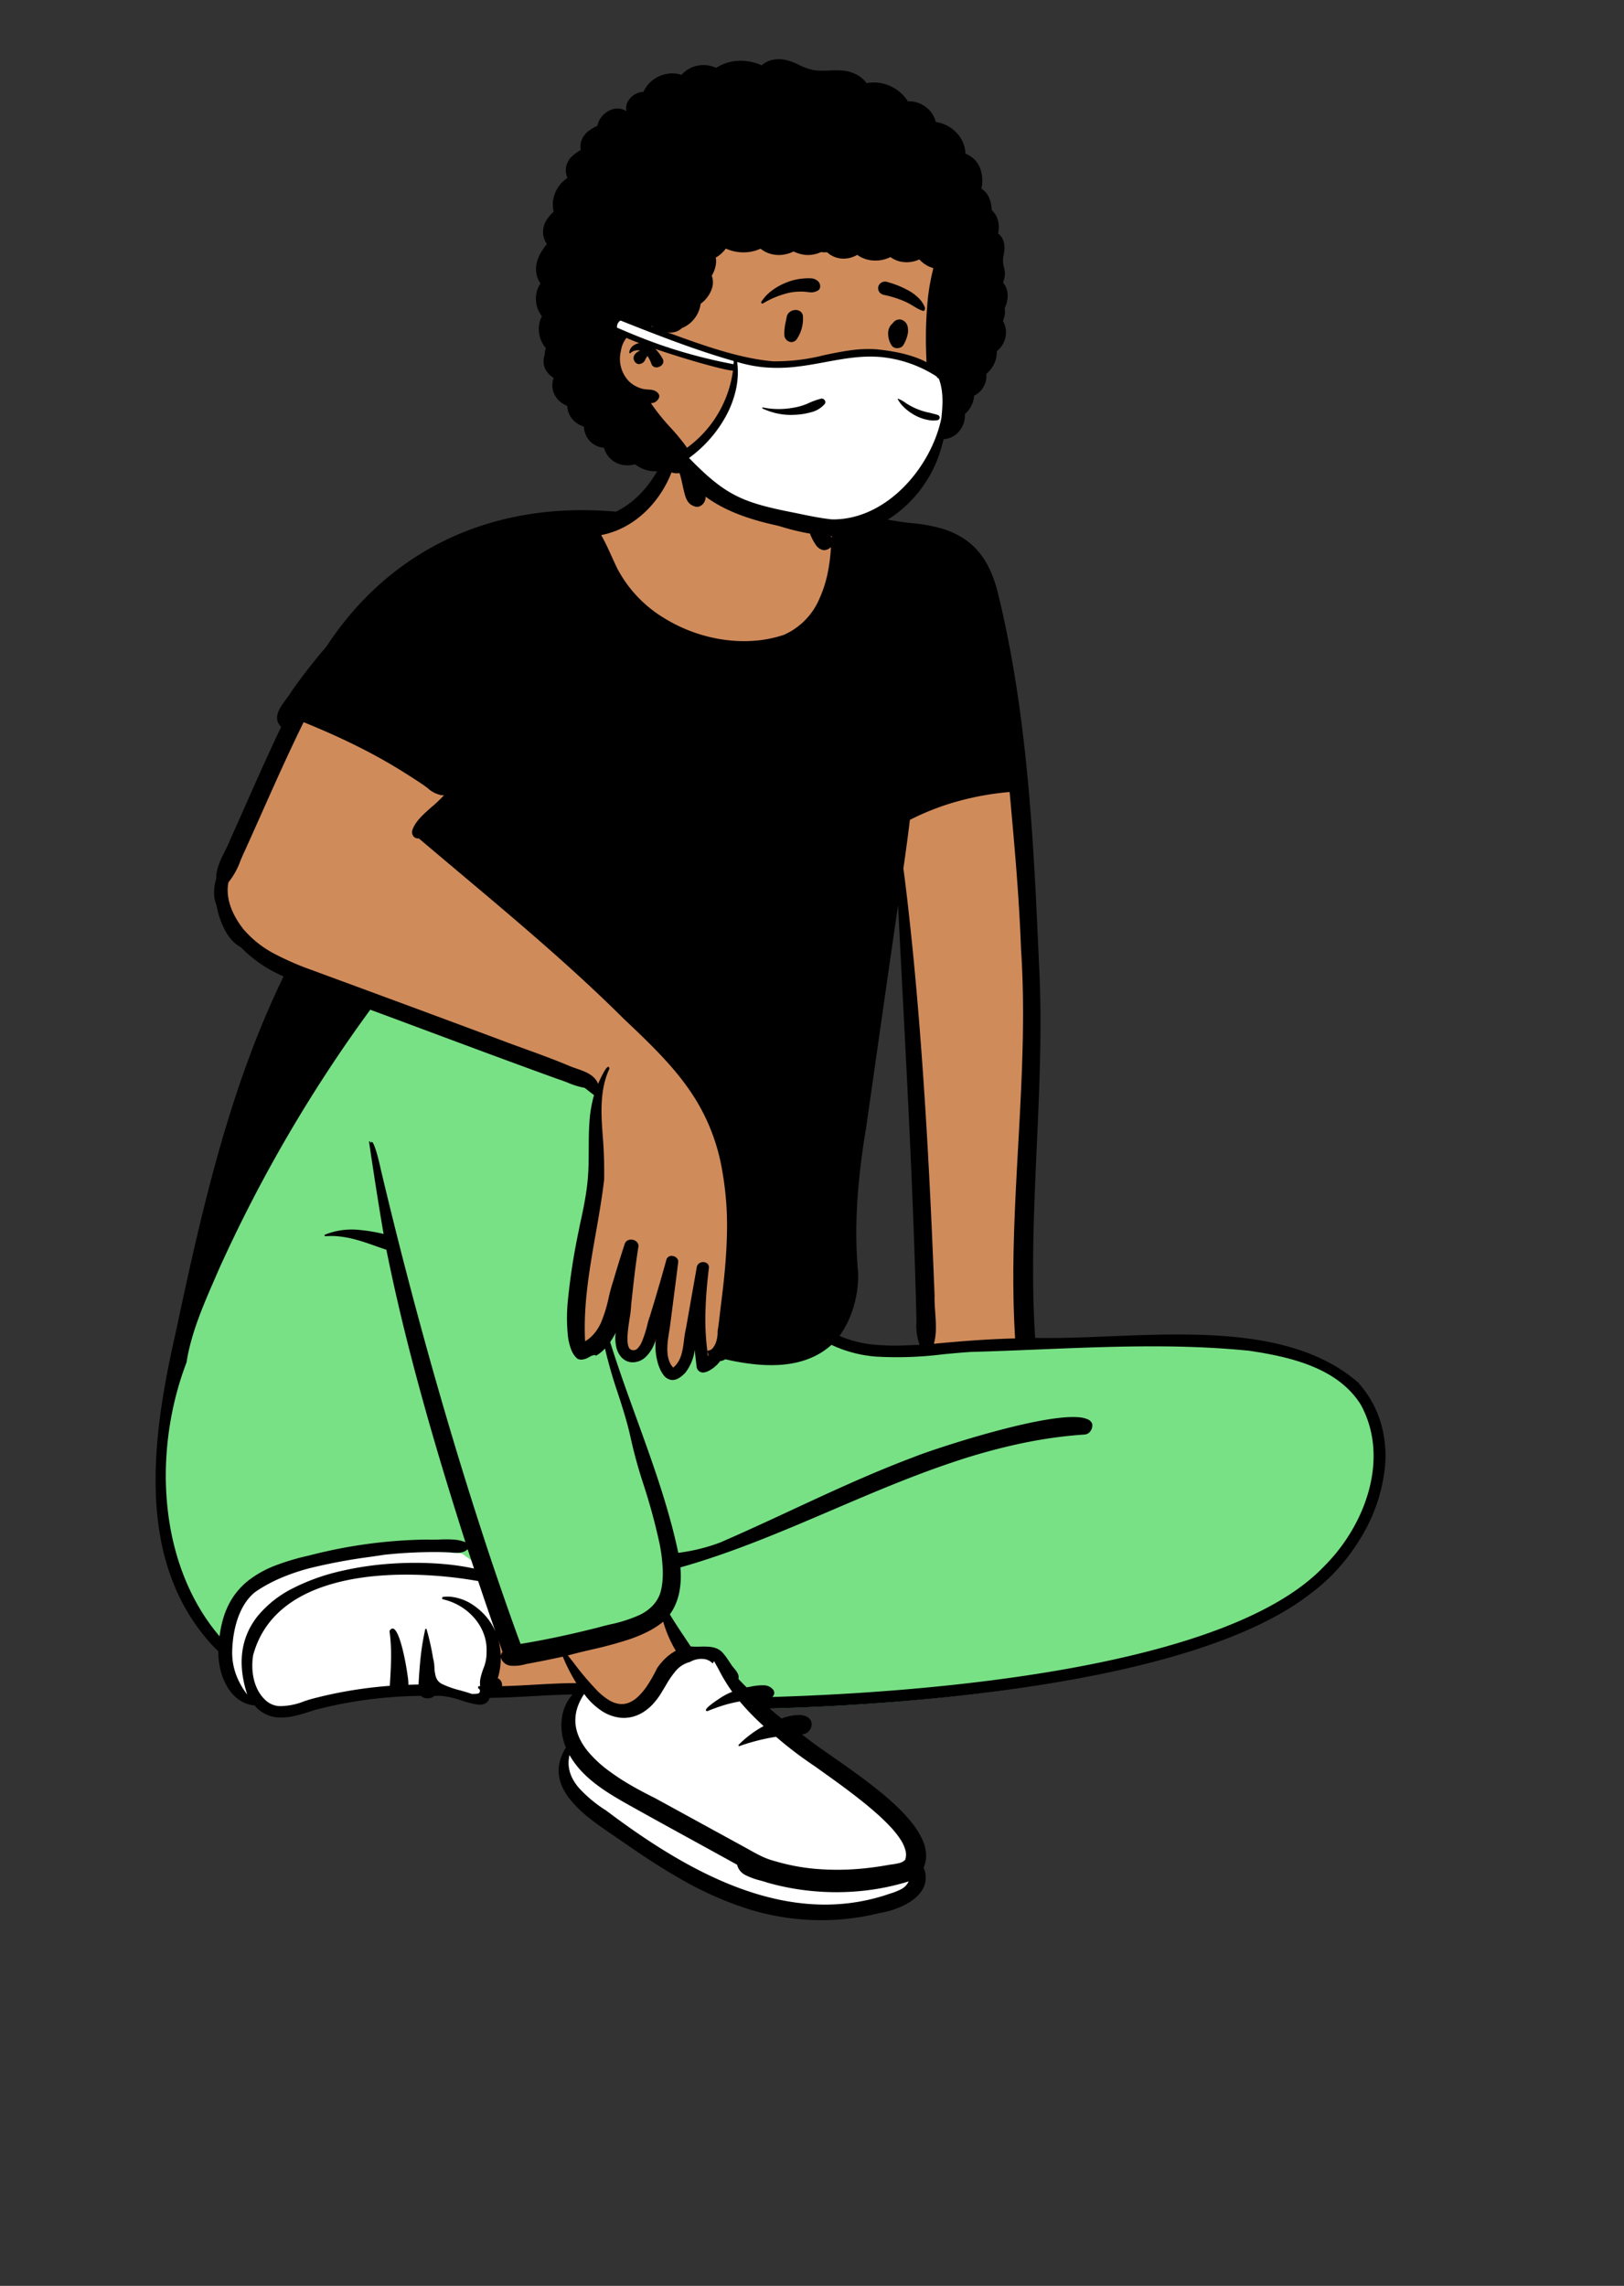 <svg xmlns="http://www.w3.org/2000/svg" width="372.768" height="524.681" viewBox="0 0 372.768 524.681">
  <rect x="0" y="0" width="372.768" height="524.681" fill="#333333" stroke="none"/>
  <g id="sit-mask-1" transform="matrix(0.996, 0.087, -0.087, 0.996, 43.382, 0)">
    <g id="BODY" transform="translate(0 98.346)">
      <path id="_Skin" data-name="✋ Skin" d="M155.2,343.78a54.829,54.829,0,0,1-11.251-1.167c-11.539-2.418-22.022-8.124-30.942-13.282-.427-.242-.853-.48-1.3-.731h0l-.087-.049,0,0c-3.491-1.95-7.835-4.377-10.557-7.336-2.988-3.248-3.5-6.485-1.618-10.186l.3-.585-.312-.579c-1.951-3.625-1.806-8.111.353-10.907l1.814-2.35-2.982.316c-3,.318-6.031.749-8.959,1.166h-.012c-3.25.463-6.611.942-9.927,1.263l-.921.089-.212.886c-.118.493-.263.792-1.285.792a17.862,17.862,0,0,1-3.335-.533h0a24.308,24.308,0,0,0-5.046-.725,9.113,9.113,0,0,0-2.068.219l-.372.085-.265.271a1.079,1.079,0,0,1-.753.281.937.937,0,0,1-.568-.17l-.418-.326-.53.058a101.5,101.5,0,0,0-24.343,5.431l-.032.012-.155.067h0c-2.583,1.113-5.253,2.264-7.686,2.264a6.152,6.152,0,0,1-4.545-1.9l-.374-.366-.527-.005c-5.349-.049-7.794-6.277-8.132-10.451l-.042-.526-.408-.342C8.363,286.65,2.859,275.922.86,261.664-.962,248.677.437,234.984,2.045,223.3c3.719-30.266,7.6-57.413,17.463-83.152l.461-1.2-1.228-.44a29.082,29.082,0,0,1-9.953-5.574l-.169-.154-.213-.087c-3.493-1.433-5.2-6.723-5.646-8.31l-.035-.128-.062-.118a7.882,7.882,0,0,1-.451-5.21l.046-.21-.026-.213c-.23-1.848.534-3.779,1.343-5.824.37-.934.751-1.9,1.031-2.863.949-2.718,1.9-5.481,2.811-8.153l.034-.1.009-.025v0c2.077-6.062,4.225-12.33,6.513-18.428l.313-.835L13.6,81.7c-1.179-.983-.785-2.14.914-4.906a20.478,20.478,0,0,0,1.07-1.881,127.684,127.684,0,0,1,6.941-10.725l.05-.069.04-.075C35.068,40.816,57.163,28.025,84.826,28.025h.564l.312-.187c5.185-3.113,8.886-8.454,11.315-16.328l.078-.251L97.064,11a18.007,18.007,0,0,1-.143-2.6,7.814,7.814,0,0,1,2.518-5.725C102.325.206,106.707,0,110.948,0h.609c5.422.015,9.25.955,12.047,2.958,3.25,2.327,5.045,6.084,5.49,11.484.133,1.611.128,3.28.124,4.894V19.8l.055.179a31.913,31.913,0,0,0,1.357,3.666l.525,1.182,1.194-.533a7.655,7.655,0,0,1,2.994-.542c.353-.008.7-.012,1.06-.012,2.882,0,5.964.262,8.945.516h.01c2.248.192,4.571.39,6.825.478h.047l.434,0c5.47,0,9.436.859,12.479,2.7,3.277,1.986,5.634,5.172,7.416,10.029,9.559,27.841,13.487,57.824,16.953,84.278,1.966,13.833,2.564,28.015,3.142,41.729v.015c.611,14.473,1.242,29.439,3.476,44.068l.177,1.157,1.187-.077c5.22-.336,10.86-1.061,16.832-1.827h.01c9.079-1.166,18.466-2.372,27.542-2.372,12.69,0,22.31,2.492,29.408,7.62a23.833,23.833,0,0,1,7.4,18.234c-.149,10.278-5.594,21.642-13.872,28.95l-.031.029c-10.464,9.87-29.565,18.43-56.771,25.443-25.019,6.449-50.9,9.954-64.1,11.469l-3.267.375,2.652,1.914c1.069.772,2.048,1.454,2.994,2.086l.607.405.665-.3a9.438,9.438,0,0,1,3.779-1.051c.6,0,1.325.13,1.365.751a1.05,1.05,0,0,1-.875,1.086l-3.247.4,2.651,1.888c1.768,1.259,4.4,2.776,7.457,4.532l.015.009c10.01,5.758,25.136,14.46,22.535,22.1l-.171.5.242.473a4.2,4.2,0,0,1,.182,3.882c-1.235,2.666-5.1,4.691-8.38,5.514l-.056.014-.055.019A54.081,54.081,0,0,1,155.2,343.78Zm3.279-234.108-2.573.1c-.693,12.048-1.364,24.286-2.013,36.121-.258,4.7-.558,10.167-.859,15.618-1.027,13.163-.672,23.817,1.116,33.529a23.106,23.106,0,0,1-2.855,13.886l-.765,1.321,1.455.508a27,27,0,0,0,9.006,1.375,77.454,77.454,0,0,0,10.094-.881l1.879-.251-.922-1.629a11.151,11.151,0,0,1-1.024-4.571v0l0-.032h0c-.038-.441-.078-.9-.13-1.346-2.779-24.8-6.292-49.925-9.689-74.222v-.01C160.349,123.146,159.392,116.3,158.477,109.673Z" transform="translate(23.063 -16.571)" fill="#d08b5b"/>
      <path id="_Shoes" data-name="👟 Shoes" d="M134.8,76.837a16.519,16.519,0,0,1-3.285-.281c-1.279-.194-6.567-1.794-11.089-3.226-5.409-1.713-9.9-3.233-10.928-3.7L90.794,58.8l-.573-.251-.646-.283-.547-.217a22.189,22.189,0,0,1-3.226-1.6,15.272,15.272,0,0,1-2.948-2.266,8.494,8.494,0,0,1-1.962-2.908,6.113,6.113,0,0,1-.267-3.521,11.732,11.732,0,0,0,.369-3.661,12.776,12.776,0,0,0-.495-2.541,8.041,8.041,0,0,1-.366-3.633,26.762,26.762,0,0,1,1.094-4.5,27.553,27.553,0,0,1,1.945-4.431,15.739,15.739,0,0,0,4.365,3.527A9.624,9.624,0,0,0,92.028,33.7a8.009,8.009,0,0,0,2.6-.433,8.731,8.731,0,0,0,2.425-1.3,13.446,13.446,0,0,0,3.972-5.25l.09-.175.089-.175c.157-.313.309-.627.469-.96a20.984,20.984,0,0,1,1.959-3.476,6.352,6.352,0,0,1,3.107-2.372,5.3,5.3,0,0,1,2.909-.955,3.391,3.391,0,0,1,2.313.849,2.064,2.064,0,0,0,.241-.572,98.441,98.441,0,0,0,7.514,6.735c2.928,2.477,8.8,7.352,15.21,12.167,3.571,2.682,7.294,5.112,10.894,7.462h0c3.307,2.159,6.431,4.2,9.11,6.224a43.749,43.749,0,0,1,3.638,3.033,20.892,20.892,0,0,1,2.732,3.064,9.229,9.229,0,0,1,1.127,2.527,27.261,27.261,0,0,1,.776,3.288c.186,1.057.325,2.143.391,3.058a6.879,6.879,0,0,1-.028,1.835,30.011,30.011,0,0,1-4.72,2.924c-2.095,1.15-4.145,2.21-4.165,2.221l-.018,0c-2.64.713-5.276,1.343-7.835,1.872-2.2.454-4.251.814-6.107,1.069A44.562,44.562,0,0,1,134.8,76.837ZM13.7,41.276a3.328,3.328,0,0,1-1.69-.454,6.8,6.8,0,0,1-1.269-1l-.176-.167-.01-.01a3.4,3.4,0,0,0-2.218-1.275,1.972,1.972,0,0,0-.2.01c-.832.085-1.315.12-1.668.12a1.569,1.569,0,0,1-1.208-.383,9.219,9.219,0,0,1-2.053-2.852,29.244,29.244,0,0,1-1.733-4.254A35.655,35.655,0,0,1,.327,26.548a14.518,14.518,0,0,1-.308-3.49A14.549,14.549,0,0,1,.73,20.064a15.5,15.5,0,0,1,1.3-2.762,20.287,20.287,0,0,1,4.144-4.849A41.283,41.283,0,0,1,19.032,5.305a75.8,75.8,0,0,1,7.8-2.386c2.594-.649,5.323-1.2,8.112-1.651A98.92,98.92,0,0,1,50.276,0c2.006,0,3.888.076,5.594.227l.38.871C58.092,5.307,62,14.038,63.574,17.539a13.9,13.9,0,0,0-1.19-1.836c-.171-.222-.3-.33-.38-.33a.089.089,0,0,0-.069.033,7.26,7.26,0,0,0,.155,2.672,50.59,50.59,0,0,1,.532,6.409,33.143,33.143,0,0,1-.8,6.933,9.625,9.625,0,0,1-1.076,3.274.121.121,0,0,1-.028,0,6.248,6.248,0,0,1-1.093-.334c-.569-.2-1.347-.47-2.251-.738a28.383,28.383,0,0,0-3.055-.737,19.923,19.923,0,0,0-3.514-.335,14.474,14.474,0,0,0-2.262.171c-.893.142-1.883.288-2.931.443h0a131.893,131.893,0,0,0-15.559,3c-2.622.715-5.211,1.652-7.715,2.558a61.449,61.449,0,0,1-7.78,2.463A4.213,4.213,0,0,1,13.7,41.276Z" transform="translate(40.522 250.369)" fill="#fff"/>
      <path id="_Pants" data-name="👖 Pants" d="M38.6,0l1.18.324L92.066,14.931c.334.218.583.377.822.522l.17.1.99.586-.23,1.125a32.108,32.108,0,0,0-.36,8.771l.013.2.029.413.042.562.015.192.284,3.466.054.7c.042.562.073,1.032.1,1.523L94,33.2l.041.8.015.341a67.011,67.011,0,0,1-.738,11.749l-.032.242-.09.679-.062.594-.262,2.43-.091.868a118.781,118.781,0,0,0-.811,14.413l0,.209c.116,5.5.961,9.223,2.366,10.5l.043.038.037.031h.009a1.754,1.754,0,0,0,.8-.345l.184-.114c.114-.072.329-.208.429-.269l.11-.067a4.815,4.815,0,0,1,.567-.3,2.8,2.8,0,0,1,.873-.229l.087-.006H97.5l.08-.07a7.268,7.268,0,0,0,.745-.776l.1-.12L98.5,73.7l.566-.744.384-.664a14.219,14.219,0,0,0,.8-1.624l.089-.216.078-.2,3.354-8.671-.23,9.292c-.078,3.155,1.1,4.791,2.559,4.807,1.532.017,3.1-1.663,3.553-4.648l.015-.1,3.207.406a11.7,11.7,0,0,0,1.532,6.494c.466.723.9,1.064,1.217,1.09.379.032.977-.322,1.778-1.352h0l-.016.021.034-.048a8.891,8.891,0,0,0,1.289-4.239l.014-.137.013-.136,1.123-11.791,2.078,11.661q.306,1.716.687,3.447l.048.215.035-.013a2.371,2.371,0,0,0,.288-.14l.05-.029.046-.028a6.417,6.417,0,0,0,1.839-1.826l.031-.054.372-.675.759-.136a.99.99,0,0,0,.375-.157l.036-.027.546-.444.7.1c10.177,1.411,17.672.222,22.442-4.766l.144-.152.743-.8,1.02.391c4.534,1.737,65.418-5.926,70.5-6.4l1.127-.1.942-.084a216.768,216.768,0,0,1,22.04-.517l.443.005.617.037.568.036a58.432,58.432,0,0,1,14.5,2.446c5.19,1.7,9.29,4.34,12.19,8.179l.129.173.141.214c3.807,5.868,4.955,12.948,3.632,20.359a41.318,41.318,0,0,1-8.873,18.772l-.143.171-.258.323c-9.469,11.661-28.968,21.036-56.052,28.492l-.823.225-.845.229c-20.07,5.405-42.619,9.374-64.7,12.034l-.69.083-1.364.161-4.556.533,2.9-2.947-.013,0c-.3-.1-4.964.869-4.964.869l-1-.828c-.572-.478-1-.846-1.409-1.212l-.192-.173-.766-.7.139-.861a.2.2,0,0,0-.034-.09l-.014-.024s-3.372-3.938-3.633-4.166L131.6,143l-.063-.053-.026-.02c-.609-.454-6.963-.235-6.963-.235s-4.382-7.43-4.959-8.214l-.139-.189-1.435-.011.544-.912a11.34,11.34,0,0,0,1.483-4.46l.02-.17.012-.111-.09.06a2.519,2.519,0,0,0-1.082,1.21l-.013.046-.009.039-.009.041-.047.17a10.1,10.1,0,0,1-4.125,5.593c-1.455,1.023-22.378,8.307-27.556,9.624l-.361.091-1.291.325-.925-1.963q-2.135-4.558-5.533-12.178l-1.116-2.508-1.145-2.585-5.453-3.2-3.745.062-2.185.04-.327.006L63,123.546l-.372.039a111.562,111.562,0,0,0-25.027,5.59l-.405.143-.422.151-.225.073-.4.132c-5.634,1.868-9.4,3.773-12.1,6.3-3.135,2.939-4.805,6.781-5.028,12.117l-.007.171-.132,3.675-2.62-2.584c-7.8-7.695-12.91-18.138-15.088-30.035A74.935,74.935,0,0,1,2.72,86.112l.044-.157.008-.106a53.332,53.332,0,0,1,1.6-9.274l.08-.31.082-.312c.606-2.292,1.209-4.259,2.291-7.533l.12-.362,1.436-4.3A332.972,332.972,0,0,1,37.6,1.649l.363-.6Z" transform="translate(22.093 128.101)" fill="#78e185"/>
      <path id="_Ink" data-name="🖍 Ink" d="M156.487,340.013h0a56.164,56.164,0,0,1-11.523-1.2,77.943,77.943,0,0,1-16.193-5.466c-2.424-1.1-4.934-2.339-7.674-3.8-2.223-1.183-4.594-2.506-7.46-4.163-.435-.246-.879-.494-1.349-.756l-.026-.015h0c-1.794-1-3.827-2.137-5.733-3.391a27.347,27.347,0,0,1-5.148-4.2,13.613,13.613,0,0,1-1.829-2.464,9.394,9.394,0,0,1-1.052-2.739,8.526,8.526,0,0,1-.065-3.04,11.291,11.291,0,0,1,1.131-3.364,12.948,12.948,0,0,1-1.519-6.239,10.018,10.018,0,0,1,1.985-6.031c-2.984.316-6,.746-8.92,1.162h0c-3.267.465-6.646.946-9.987,1.27a2.128,2.128,0,0,1-.911,1.392,3.008,3.008,0,0,1-1.633.381,18.6,18.6,0,0,1-3.615-.563l-.307-.067a21.53,21.53,0,0,0-4.462-.629,7.834,7.834,0,0,0-1.774.186,2.357,2.357,0,0,1-1.684.67,2.231,2.231,0,0,1-1.372-.446,100.217,100.217,0,0,0-24.031,5.357l-.124.053c-1.335.575-2.716,1.17-4.094,1.618A13.376,13.376,0,0,1,33,304.29a7.476,7.476,0,0,1-5.458-2.271,7.537,7.537,0,0,1-3.933-1.124,9.623,9.623,0,0,1-2.858-2.8,14.7,14.7,0,0,1-1.814-3.743,17.365,17.365,0,0,1-.8-3.954,46.787,46.787,0,0,1-3.715-3.471,45.64,45.64,0,0,1-3.207-3.73,46.2,46.2,0,0,1-2.732-3.963c-.819-1.332-1.589-2.735-2.287-4.171A54.782,54.782,0,0,1,2.828,266.2a69.153,69.153,0,0,1-1.962-9.387,91.464,91.464,0,0,1-.809-9.707c-.1-3.083-.068-6.388.094-9.822.145-3.072.39-6.255.748-9.733.3-2.877.673-5.965,1.151-9.438.829-6.744,1.737-13.974,2.763-21.152,1.119-7.825,2.255-14.734,3.475-21.12,1.436-7.515,2.986-14.331,4.74-20.838.944-3.5,1.959-6.947,3.016-10.235,1.107-3.443,2.3-6.831,3.54-10.071A30.326,30.326,0,0,1,9.2,128.861,7.385,7.385,0,0,1,6.884,127.3,12.062,12.062,0,0,1,5.061,125a18.521,18.521,0,0,1-1.355-2.661,22.666,22.666,0,0,1-.906-2.625,7.589,7.589,0,0,1-.8-3,10.927,10.927,0,0,1,.239-3.057c-.27-2.165.589-4.338,1.421-6.44.363-.918.738-1.866,1-2.781.96-2.75,1.92-5.551,2.849-8.26l0-.013c2.083-6.079,4.237-12.364,6.536-18.489-2.229-1.858-.7-4.342.644-6.533a19,19,0,0,0,1.026-1.806,129.012,129.012,0,0,1,7.038-10.877,75.311,75.311,0,0,1,5.31-8.5,69.3,69.3,0,0,1,6.179-7.408,66.054,66.054,0,0,1,6.987-6.3,65.359,65.359,0,0,1,7.733-5.181,67.084,67.084,0,0,1,8.417-4.049,71.121,71.121,0,0,1,9.038-2.907,77.4,77.4,0,0,1,9.6-1.752,85.875,85.875,0,0,1,10.1-.587h.2a19.167,19.167,0,0,0,2.638-1.909,20.8,20.8,0,0,0,2.249-2.27,24.116,24.116,0,0,0,1.9-2.566,29.209,29.209,0,0,0,1.584-2.8A40.449,40.449,0,0,0,97.056,6.19C97.633,4.322,98.144,2.3,98.616,0a19.6,19.6,0,0,1,.593,4.046,22.654,22.654,0,0,1-.216,4.192,24.964,24.964,0,0,1-.977,4.176,25.747,25.747,0,0,1-1.69,4,24.86,24.86,0,0,1-2.354,3.662A22.817,22.817,0,0,1,91,23.239a20.541,20.541,0,0,1-3.539,2.5,18.976,18.976,0,0,1-4.059,1.681c1.044,1.493,1.956,3.114,2.838,4.681v0c.508.9,1.034,1.837,1.577,2.734A29.134,29.134,0,0,0,99.633,45.225a35.432,35.432,0,0,0,7.652,2.765,35.067,35.067,0,0,0,8.067.954,31.694,31.694,0,0,0,6.071-.576,27.748,27.748,0,0,0,5.739-1.772,15.81,15.81,0,0,0,7.47-9.114,27.465,27.465,0,0,0,1.336-5.921,39.2,39.2,0,0,0,.226-5.988,2.278,2.278,0,0,1-1.625.847,2.689,2.689,0,0,1-1.932-1.122,11.515,11.515,0,0,1-1.608-2.62,27.372,27.372,0,0,1-1.8-5.254,19.119,19.119,0,0,1-.38-5.076,16.107,16.107,0,0,1,1.1-4.963.215.215,0,0,1,.2-.146.212.212,0,0,1,.21.2,42.649,42.649,0,0,0,.96,5.462,31.863,31.863,0,0,0,1.781,5.254,8.908,8.908,0,0,1,3.507-.655c.349-.008.711-.012,1.079-.012,2.94,0,6.054.265,9.065.522h0c2.234.19,4.545.387,6.767.474l.43,0a35.358,35.358,0,0,1,7.3.66,18.481,18.481,0,0,1,5.861,2.231,15.576,15.576,0,0,1,2.435,1.823,17.033,17.033,0,0,1,2.127,2.358,21.576,21.576,0,0,1,1.835,2.94,30.212,30.212,0,0,1,1.561,3.569c1.139,3.316,2.237,6.777,3.265,10.288.981,3.35,1.929,6.854,2.818,10.414,1.646,6.592,3.13,13.5,4.537,21.112,2.541,13.753,4.4,27.478,6.4,42.708.474,3.335.88,6.746,1.242,10.427.322,3.279.6,6.7.853,10.455.468,6.979.767,14.083,1.057,20.954v.007c.3,7.218.619,14.682,1.13,22.007.275,3.944.583,7.535.941,10.978.4,3.865.858,7.444,1.392,10.943,5.18-.334,10.8-1.056,16.755-1.82h0c4.494-.577,9.14-1.174,13.8-1.625,5.263-.51,9.813-.757,13.912-.757,2.928,0,5.716.129,8.287.383a59.437,59.437,0,0,1,7.909,1.3,43.934,43.934,0,0,1,7.372,2.436,37.05,37.05,0,0,1,3.434,1.715,34.52,34.52,0,0,1,3.24,2.083,24.2,24.2,0,0,1,6.1,8.943,27.1,27.1,0,0,1,1.768,10.274,39.057,39.057,0,0,1-4.165,16.406,45.565,45.565,0,0,1-4.5,7.34,41.279,41.279,0,0,1-5.638,6.135,54.182,54.182,0,0,1-4.99,4.141c-1.77,1.306-3.728,2.605-5.818,3.861-2.022,1.215-4.224,2.423-6.542,3.59-2.24,1.127-4.651,2.246-7.165,3.326-4.758,2.044-10.069,4.028-15.784,5.895-5.268,1.721-11,3.383-17.04,4.939-10.5,2.707-22.129,5.153-34.558,7.271-5.182.883-10.523,1.711-15.874,2.462-4.63.649-9.287,1.244-13.841,1.766,1.056.762,2.022,1.435,2.955,2.058a10.876,10.876,0,0,1,4.324-1.17,3.89,3.89,0,0,1,1.166.162,2.371,2.371,0,0,1,.814.433,1.87,1.87,0,0,1,.676,1.351,2.35,2.35,0,0,1-.494,1.561,2.252,2.252,0,0,1-1.51.863c1.72,1.225,4.337,2.73,7.368,4.473,5.269,3.031,11.827,6.8,16.642,10.861a33.423,33.423,0,0,1,3.248,3.1,17.84,17.84,0,0,1,2.341,3.179,9.541,9.541,0,0,1,1.163,3.226,6.824,6.824,0,0,1-.286,3.238,5.454,5.454,0,0,1,.221,4.942,7.623,7.623,0,0,1-1.573,2.2,12.818,12.818,0,0,1-2.308,1.8,19.384,19.384,0,0,1-5.373,2.259,55.251,55.251,0,0,1-9,2.3A56.137,56.137,0,0,1,156.487,340.013Zm-55.944-32.941a7.621,7.621,0,0,0-.037,2.106,7.382,7.382,0,0,0,.506,1.9,8.85,8.85,0,0,0,.953,1.712,12.072,12.072,0,0,0,1.3,1.537,30.6,30.6,0,0,0,6.781,4.71c3.972,2.48,7.592,4.586,11.066,6.439,1.975,1.053,3.931,2.038,5.815,2.927,2.021.954,4.028,1.831,5.967,2.607,2.059.824,4.108,1.562,6.091,2.192,2.091.664,4.173,1.231,6.188,1.683a62.279,62.279,0,0,0,6.258,1.079,53.724,53.724,0,0,0,6.3.381h0c1.59,0,3.18-.077,4.726-.229a45.974,45.974,0,0,0,4.725-.712,44.953,44.953,0,0,0,4.711-1.236,45.6,45.6,0,0,0,4.686-1.8l.048-.02a14.163,14.163,0,0,0,2.373-1.186,3.9,3.9,0,0,0,1.64-1.975,54.886,54.886,0,0,1-10.48,3.1,58.244,58.244,0,0,1-10.939,1.035,57.651,57.651,0,0,1-10.935-1.041c-.478-.122-1.015-.223-1.583-.329a16.313,16.313,0,0,1-3.43-.906,3.612,3.612,0,0,1-2.218-2.245c-3.377-1.5-6.808-3.013-10.126-4.475h0c-5.373-2.367-10.93-4.815-16.372-7.272C109.278,314.649,103.845,311.9,100.543,307.072Zm2.117-14.258a13.533,13.533,0,0,0-1.013,2.317,10.4,10.4,0,0,0-.464,2.189,9.1,9.1,0,0,0,.507,4.005,11.173,11.173,0,0,0,1.265,2.449,15.693,15.693,0,0,0,1.856,2.232,27.309,27.309,0,0,0,4.954,3.839,52.712,52.712,0,0,0,5.723,3.047c2.037.945,3.971,1.728,5.428,2.3,4.716,2.064,9.8,4.3,14.718,6.462l.007,0,.019.008,7.254,3.188.346.157c1.024.464,2.081.943,3.146,1.34a16.569,16.569,0,0,0,3.3.892,46.8,46.8,0,0,0,9.481.94,58.738,58.738,0,0,0,10.455-.98c1.952-.354,3.927-.8,6.039-1.374.227-.062.48-.119.748-.18h0a13.01,13.01,0,0,0,1.656-.457,2.916,2.916,0,0,0,1.306-.849,3.685,3.685,0,0,0-.112-2.172,8.358,8.358,0,0,0-1.33-2.364,20.34,20.34,0,0,0-2.326-2.5c-.874-.81-1.917-1.678-3.1-2.58-2.028-1.546-4.525-3.24-7.634-5.178-2.715-1.693-5.557-3.361-8.064-4.832a89.845,89.845,0,0,1-9.408-5.941c-.432.1-.788.189-1.121.278a47.7,47.7,0,0,0-7.051,2.556.217.217,0,0,1-.089.02.174.174,0,0,1-.158-.1.183.183,0,0,1,.03-.2,24.4,24.4,0,0,1,5.333-4.767,57.067,57.067,0,0,1-5.955-5.151,28.713,28.713,0,0,0-3.681,1.224c-1.1.447-2.26.984-3.54,1.642-.235,0-.355-.072-.359-.213-.006-.218.262-.6.8-1.13a21.286,21.286,0,0,1,1.816-1.569,14.675,14.675,0,0,1,3.047-2.014,39.035,39.035,0,0,1-3.418-4.629l0-.005c-.443-.667-.9-1.357-1.372-2.026a2.063,2.063,0,0,1-.241.572,3.391,3.391,0,0,0-2.313-.849,5.305,5.305,0,0,0-2.91.955,6.352,6.352,0,0,0-3.107,2.372,20.982,20.982,0,0,0-1.959,3.476c-.221.458-.43.89-.648,1.31A16.167,16.167,0,0,1,118.7,293.6a11.321,11.321,0,0,1-2.16,2.182,8.733,8.733,0,0,1-2.425,1.3,8.01,8.01,0,0,1-2.6.433,9.62,9.62,0,0,1-4.489-1.183,15.741,15.741,0,0,1-4.365-3.527ZM67.643,268.727c-7.032,0-17.233.758-25.9,4.367-8.913,3.712-14.147,9.58-15.557,17.442a14.772,14.772,0,0,0,.039,2.683,13.512,13.512,0,0,0,.559,2.691,10.812,10.812,0,0,0,1.14,2.478,8.579,8.579,0,0,0,1.784,2.045,5.165,5.165,0,0,0,3.435,1.245,15.244,15.244,0,0,0,5.648-1.616,28.511,28.511,0,0,1,2.831-1.094c2.636-.917,5.371-1.733,8.128-2.427,2.7-.679,5.494-1.258,8.3-1.72-.047-1.948-.1-4.156-.264-6.316a41.371,41.371,0,0,0-.9-6.227c.2-.4.438-.607.7-.607a.942.942,0,0,1,.636.354c1.064,1.107,2.178,4.53,2.747,6.471.362,1.233.7,2.544.962,3.692a12.673,12.673,0,0,1,.356,2.03c.779-.1,1.556-.184,2.309-.261-.086-2.572-.1-4.543-.061-6.39a55.4,55.4,0,0,1,.487-6.365.164.164,0,0,1,.163-.15.154.154,0,0,1,.147.11,56.162,56.162,0,0,1,2.071,6.51,9.334,9.334,0,0,1,.482,2.041,8.906,8.906,0,0,0,.511,2.109,2.986,2.986,0,0,0,.552.864,2.706,2.706,0,0,0,.908.636,21.581,21.581,0,0,0,4.362,1.135h0c.9.167,1.823.341,2.718.582a7.221,7.221,0,0,0,1.353-.184.59.59,0,0,0,.478-.616.689.689,0,0,0-.549-.667,3.932,3.932,0,0,0,.14-.458l.169-.011h.027l.176-.011a5.392,5.392,0,0,1-.071-1.993,17.687,17.687,0,0,1,.426-2.015h0a9.394,9.394,0,0,0,.425-3.853,10.588,10.588,0,0,0-1-4.14,11.745,11.745,0,0,0-2.432-3.409,13.241,13.241,0,0,0-3.475-2.448,13.521,13.521,0,0,0-4.129-1.258.265.265,0,0,1-.209-.272.277.277,0,0,1,.209-.286,8.43,8.43,0,0,1,1.748-.181,11.221,11.221,0,0,1,5.446,1.545,14.451,14.451,0,0,1,2.353,1.659,13.747,13.747,0,0,1,1.905,2.009,13.906,13.906,0,0,1,1.19,1.836c-1.79-3.974-3.41-7.632-4.951-11.184C73.384,268.852,70.516,268.727,67.643,268.727Zm5.493-6.7a2.946,2.946,0,0,1-1.705.929,10.814,10.814,0,0,1-2.065.149c-.417,0-.81.007-1.189.037a108.473,108.473,0,0,0-13.989,1.815c-1.011.247-2.044.494-3.043.732a128.513,128.513,0,0,0-13.679,3.8,48.107,48.107,0,0,0-6.438,2.816c-1.049.56-2.055,1.16-2.989,1.783a30.912,30.912,0,0,0-2.786,2.089c-4.122,4.14-4.126,11.14-3.936,13.957A14.566,14.566,0,0,0,22.65,295.3a17.049,17.049,0,0,0,2.975,4.377c-2.918-6.831-2.645-12.942.81-18.165a24.874,24.874,0,0,1,7.481-7.048,47.06,47.06,0,0,1,10.5-4.856A72.458,72.458,0,0,1,56.293,266.8c1.968-.3,3.966-.529,5.937-.681,1.923-.148,3.827-.223,5.662-.223a55.028,55.028,0,0,1,7.079.424l-.073-.17C74.353,264.884,73.735,263.445,73.136,262.029ZM119.3,274.7a19.931,19.931,0,0,1-3.377,2.609,32.165,32.165,0,0,1-3.958,2.072,91.986,91.986,0,0,1-8.654,3.173c-1.813.6-3.525,1.16-5.141,1.769.519.547,1.037,1.1,1.538,1.636l.019.021a67.728,67.728,0,0,0,5.92,5.86,14.445,14.445,0,0,0,2.766,1.852,6.014,6.014,0,0,0,2.657.691,4.471,4.471,0,0,0,2-.478,6.783,6.783,0,0,0,1.956-1.54,14.7,14.7,0,0,0,1.914-2.759,32.88,32.88,0,0,0,1.88-4.135,13.636,13.636,0,0,1,1.709-2.428,11.145,11.145,0,0,1,2.234-1.952A28.568,28.568,0,0,1,119.3,274.7ZM82.864,286.118h0a15.586,15.586,0,0,1-.271,4.82,1.59,1.59,0,0,1,.852.669,1.731,1.731,0,0,1,.265,1.055c.421-.048,1.056-.12,1.694-.2,1.906-.237,3.836-.516,5.7-.786h0c3.126-.451,6.357-.918,9.555-1.2a41.761,41.761,0,0,1-3.623-5.779c-2.755.868-5.53,1.682-8.247,2.419a9.593,9.593,0,0,1-3.2.682A2.635,2.635,0,0,1,82.864,286.118Zm60.8,1.117h0a2.667,2.667,0,0,1,2.254.96,1.176,1.176,0,0,1-.192,1.543c4.6-.538,9.286-1.146,13.933-1.806,5.552-.789,11.074-1.659,16.411-2.584,13.145-2.279,25.315-4.918,36.173-7.842,29.022-7.816,48.254-17.489,57.162-28.749a40,40,0,0,0,2.981-4.037,41.1,41.1,0,0,0,2.5-4.453,39.546,39.546,0,0,0,1.925-4.755,36.057,36.057,0,0,0,1.257-4.943c1.292-7.241.08-13.937-3.506-19.364-5.9-7.95-16.829-9.609-26.738-10.184-.766-.01-1.548-.015-2.323-.015-3.7,0-7.478.111-11.545.341-3.621.2-7.391.5-11.525.9-7.678.743-15.463,1.748-22.992,2.72-4.986.644-10.142,1.309-15.207,1.891-2.037.308-4.157.7-6.206,1.078a84.983,84.983,0,0,1-15.2,1.875,29.106,29.106,0,0,1-10.572-1.794,16.7,16.7,0,0,1-3.534,2.878,19.1,19.1,0,0,1-4.054,1.84,25.089,25.089,0,0,1-4.4.976,34.862,34.862,0,0,1-4.577.286,53.894,53.894,0,0,1-7.426-.562,2.6,2.6,0,0,1-1.147.521c-.553,1-2.415,2.959-3.856,2.959a1.47,1.47,0,0,1-1.364-1.011c-.3-1.344-.577-2.695-.813-4.015a10.912,10.912,0,0,1-1.666,5.376c-1.021,1.312-2.034,1.978-3.012,1.978a2.765,2.765,0,0,1-2.045-1.07c-1.721-1.921-2.621-5.921-2.353-8.31a8.514,8.514,0,0,1-1.962,4.593A4.367,4.367,0,0,1,106.854,216a3.429,3.429,0,0,1-1.358-.278,3.751,3.751,0,0,1-1.206-.837,5.341,5.341,0,0,1-1.222-2.116,9.722,9.722,0,0,1-.411-3.23,16.262,16.262,0,0,1-1.075,2.262c2.338,5.694,4.977,11.379,7.529,16.877,2.237,4.82,4.551,9.8,6.653,14.775,1.131,2.676,2.113,5.134,3,7.516,1,2.674,1.85,5.183,2.609,7.671a41.708,41.708,0,0,0,9.43-3.222c5.231-2.83,10.48-5.85,15.556-8.77,4.334-2.494,8.816-5.072,13.272-7.524,5-2.75,9.43-5.044,13.552-7.015,1.149-.6,3.558-1.69,6.286-2.856,2.394-1.023,6.151-2.58,10.453-4.186,6.634-2.477,15.545-5.429,20.326-5.429a6.231,6.231,0,0,1,2.113.3,1.8,1.8,0,0,1,1.112.955,2.229,2.229,0,0,1-.3,1.739,1.769,1.769,0,0,1-1.19.834c-2.483.381-5.021.873-7.541,1.463-2.4.562-4.87,1.232-7.334,1.991a140.1,140.1,0,0,0-14.167,5.267c-4.155,1.786-8.635,3.905-13.7,6.477-4.513,2.293-9.061,4.727-13.461,7.082h0c-5.414,2.9-11.012,5.893-16.595,8.654-3,1.486-5.765,2.787-8.438,3.977-3,1.336-5.815,2.5-8.606,3.556a20.022,20.022,0,0,1,.259,5.622,14.17,14.17,0,0,1-.566,2.739,12.338,12.338,0,0,1-1.16,2.6c1.207,1.665,2.506,3.285,3.762,4.851l0,0c.539.672,1.1,1.367,1.639,2.057.075,0,.155,0,.236,0a18.8,18.8,0,0,0,1.965-.144l.015,0a19.006,19.006,0,0,1,2.015-.145,6.015,6.015,0,0,1,1.553.179,3.858,3.858,0,0,1,1.409.691,12.1,12.1,0,0,1,1.647,1.77h0c.173.213.353.434.531.642a6.93,6.93,0,0,0,.906,1.045c.711.723,1.446,1.47,1.29,2.435.678.623,1.383,1.214,2.048,1.766.3-.069.632-.159.981-.255A11.84,11.84,0,0,1,143.66,287.235ZM40.081,140.577a331.993,331.993,0,0,0-29.441,62.4c-.253.763-.514,1.541-.744,2.229-1.063,3.172-2.163,6.452-3.035,9.73-.47,1.766-.837,3.386-1.123,4.953a45.047,45.047,0,0,0-.643,5.039,70.42,70.42,0,0,0-1.765,7.884A74.273,74.273,0,0,0,2.484,249.4a70.561,70.561,0,0,0,1.01,8.327c2.155,11.771,7.215,21.86,14.634,29.177a25.263,25.263,0,0,1,.493-4.236,18.919,18.919,0,0,1,1.12-3.595,16.413,16.413,0,0,1,1.7-3.031,17.036,17.036,0,0,1,2.232-2.544,24.053,24.053,0,0,1,5.871-3.938,54.223,54.223,0,0,1,7.434-2.921,113.072,113.072,0,0,1,26.643-6.008c.936-.023,1.926-.143,2.883-.259a27.95,27.95,0,0,1,3.315-.27,8.683,8.683,0,0,1,2.657.366c-5.166-12.373-9.251-22.648-12.856-32.336-4.383-11.779-8-22.561-11.061-32.962-.709-.173-1.429-.36-2.124-.54-1.5-.388-3.048-.789-4.586-1.086a24.487,24.487,0,0,0-4.645-.495,16.416,16.416,0,0,0-2.83.236l-.035,0a.225.225,0,0,1-.213-.165.167.167,0,0,1,.1-.194,16.543,16.543,0,0,1,7.964-1.757,38.936,38.936,0,0,1,5.417.436c-1.726-6.529-3.313-13.016-5.164-20.749.025-.117.063-.177.113-.177.108,0,.249.3.275.456.048-.231.124-.348.225-.348.369,0,1.027,1.547,1.514,2.844.553,1.474,1.033,3.015,1.106,3.276,2.461,7.421,5,14.845,7.561,22.065,2.61,7.37,5.308,14.742,8.021,21.911,2.767,7.312,5.628,14.624,8.5,21.734,2.931,7.245,5.963,14.49,9.012,21.534,3.159,7.231,5.811,13.1,8.346,18.472,2.835-.714,5.712-1.522,8.795-2.469,2.737-.841,5.575-1.773,8.675-2.85.841-.322,1.721-.619,2.653-.934h0a32.34,32.34,0,0,0,6.591-2.778,10.489,10.489,0,0,0,2.593-2.181,7.984,7.984,0,0,0,1.605-3.082,13.69,13.69,0,0,0,.288-2.564,20.652,20.652,0,0,0-.141-2.806,37.8,37.8,0,0,0-1.3-6.146,136.463,136.463,0,0,0-4.812-13.081,111.931,111.931,0,0,1-3.963-10.694c-1.044-3.342-2.432-6.616-3.774-9.782a105.893,105.893,0,0,1-3.8-9.885,8.668,8.668,0,0,1-1.91,1.844.468.468,0,0,0-.329-.126,2.581,2.581,0,0,0-1.127.519l-.224.141a3.5,3.5,0,0,1-1.771.659,1.813,1.813,0,0,1-.793-.184,5.123,5.123,0,0,1-1.564-1.943,13.015,13.015,0,0,1-1.007-3.011,39.7,39.7,0,0,1-.721-8.059A147.448,147.448,0,0,1,92.15,187.1v0c.065-.6.122-1.122.169-1.578.26-1.936.548-4.224.719-6.515a50.475,50.475,0,0,0,.1-6.55c-.07-1.47-.2-2.972-.317-4.424-.171-2.038-.348-4.145-.374-6.215a28.9,28.9,0,0,1,.515-6.18c-.5-.294-.986-.617-1.461-.929-.27-.178-.548-.361-.822-.535a18.3,18.3,0,0,1-3.97-.852h0c-.727-.213-1.478-.433-2.215-.593-10.266-2.717-20.672-5.6-30.736-8.38h0C49.273,143.109,44.64,141.827,40.081,140.577ZM82,282.256h0a15.286,15.286,0,0,1,.817,3.476,1.77,1.77,0,0,1,.251-.766l0,0c.028-.056.055-.109.081-.163l-.436-.964-.1-.228Zm32.056-91.392h0a1.627,1.627,0,0,1,1.156.465,1.187,1.187,0,0,1,.337.888c-.119,3.193-.252,6.421-.382,9.542l0,.074c-.065,1.577-.133,3.208-.2,4.812-.019.464-.055.964-.093,1.493h0c-.2,2.816-.457,6.321,1.63,8.246,1.741-1.653,1.839-4.148,1.935-6.561a23.306,23.306,0,0,1,.216-2.772l.454-5.181.115-1.312.666-7.591a1.378,1.378,0,0,1,.519-.988,1.588,1.588,0,0,1,.983-.332,1.351,1.351,0,0,1,.982.387,1.222,1.222,0,0,1,.311.932c-.124,3.514-.1,6.637.061,9.548a57.164,57.164,0,0,0,1.215,9.265c.085.449.175.894.244,1.232.054-.065.112-.136.168-.21a2.262,2.262,0,0,1-.352-1,1.441,1.441,0,0,0,1.084-.577,4.377,4.377,0,0,0,.782-1.97,6.75,6.75,0,0,0,.046-2.076c.108-1.348.145-2.729.181-4.064.018-.655.036-1.332.062-1.992.119-2.992.18-5.449.192-7.733.014-2.8-.046-5.336-.186-7.738a72.055,72.055,0,0,0-2.388-15.26,45.572,45.572,0,0,0-9.736-18.554c-1.049-1.223-2.171-2.422-3.429-3.666-1.144-1.131-2.378-2.276-3.772-3.5-2.693-2.363-5.659-4.728-8.467-6.947-3.111-2.6-6.341-5.2-9.876-7.934-3.147-2.439-6.464-4.934-10.138-7.63-6.825-5.007-13.859-9.943-20.661-14.717-3.271-2.3-6.653-4.669-9.963-7.016a1.6,1.6,0,0,1-.32.033,1.279,1.279,0,0,1-.982-.443,1.605,1.605,0,0,1-.347-1.288c.436-2.046,2.259-3.953,4.022-5.8a27.384,27.384,0,0,0,2.543-2.908,2.809,2.809,0,0,1-.633.072,6.434,6.434,0,0,1-3.25-1.333h0c-.329-.209-.641-.407-.952-.581-1.392-.78-2.825-1.546-4.259-2.277-1.9-.989-3.894-1.957-5.935-2.876-1.943-.875-3.988-1.734-6.08-2.555-3.856-1.512-7.935-2.924-12.469-4.316-2.736,7.034-5.235,14.278-7.651,21.284-1.074,3.113-2.184,6.332-3.3,9.5-.263.694-.5,1.427-.725,2.136A17.309,17.309,0,0,1,5.087,114.3c-.442,4.239,2.115,7.979,4.339,10.37a23.975,23.975,0,0,0,7.661,5.058,65.728,65.728,0,0,0,8.8,2.944c13.4,3.647,28.983,7.891,44.23,12.119,1.959.556,3.959,1.091,5.893,1.609l.01,0c3.546.949,7.213,1.93,10.765,3.078.526.168,1.095.311,1.644.45,2.076.525,4.222,1.069,5.232,3.054.013-.035.037-.1.07-.2l0-.008v0c.148-.421.494-1.407.868-2.27.466-1.074.827-1.618,1.072-1.618.124,0,.219.142.283.421-1.61,4.318-1.163,9.225-.513,13.454.083.544.17,1.1.254,1.632l.009.059a101.646,101.646,0,0,1,1.255,10.322c-.119,4.189-.49,8.444-.848,12.558v0c-.353,4.056-.719,8.25-.843,12.379-.067,2.223-.06,4.251.019,6.2.09,2.187.269,4.218.549,6.211a8.065,8.065,0,0,0,2.011-2.07A10.968,10.968,0,0,0,99.11,207.5a32.2,32.2,0,0,0,1.245-5.823,41.127,41.127,0,0,1,.75-4.077c.5-2.551,1.089-5.258,1.839-8.522a1.385,1.385,0,0,1,.579-.859,1.7,1.7,0,0,1,.958-.276,1.8,1.8,0,0,1,1.306.528,1.328,1.328,0,0,1,.348,1.03c-.282,3.825-.369,7.718-.453,11.484-.013.58-.028,1.238-.043,1.867a23.592,23.592,0,0,1-.081,3.124c-.174,2.8-.391,6.287.779,7.085a1.511,1.511,0,0,0,.633.153,1.406,1.406,0,0,0,1.1-.617,5.3,5.3,0,0,0,.775-1.546,27.428,27.428,0,0,0,.913-4.046,16.545,16.545,0,0,1,.4-1.939c.943-4.376,1.831-8.822,2.638-13.215A1.206,1.206,0,0,1,114.06,190.864ZM158.7,106.115h0c-.691,12.018-1.361,24.241-2.01,36.061l0,.029c-.267,4.864-.569,10.378-.861,15.652a163.746,163.746,0,0,0-.534,16.678c.068,2.854.232,5.651.489,8.313.273,2.829.661,5.613,1.153,8.275a25.9,25.9,0,0,1-.345,7.575,23.141,23.141,0,0,1-2.668,7.113,25.72,25.72,0,0,0,8.573,1.3c1.5,0,3.129-.089,4.991-.272,1.621-.159,3.191-.365,4.93-.6a12.247,12.247,0,0,1-1.184-5.086v0c-.038-.442-.078-.9-.129-1.342-1.246-11.119-2.747-23.262-4.589-37.124-1.642-12.361-3.4-24.917-5.1-37.06-.894-6.39-1.818-13-2.717-19.516Zm23.257-28.1a65.884,65.884,0,0,0-11.55,3.114A58.611,58.611,0,0,0,159.7,86.384c-.106,3.308-.27,6.879-.513,11.239,1.39,6.215,2.584,12.344,3.785,18.6,2.279,12.165,4.41,24.96,6.514,39.118,1.734,11.665,3.436,24.149,5.358,39.289.077,1.287.287,2.609.489,3.887h0c.188,1.187.383,2.415.473,3.619a14.017,14.017,0,0,1-.141,3.588c5.038-.927,11.69-2.088,18.466-2.847-.531-3.518-.976-7.116-1.359-11-.341-3.46-.626-7.07-.87-11.037-.453-7.367-.693-14.877-.925-22.139h0c-.237-7.4-.481-15.06-.952-22.575-.254-4.046-.55-7.728-.908-11.258-.4-3.963-.868-7.634-1.426-11.222-.662-5.362-1.52-11.2-2.622-17.857C184.084,89.855,183,83.835,181.956,78.013Zm-48.31-58.731c.257.5.516.971.772,1.408.2.348.454.7.7,1.041h0a9.517,9.517,0,0,1,1.046,1.718c-.005-.461-.018-.928-.03-1.379-.023-.851-.046-1.731-.022-2.591a19.12,19.12,0,0,0-2.427-.2Z" transform="translate(21.555 -11.62)"/>
    </g>
    <g id="Head" transform="translate(91.821)">
      <g id="HEAD-2" data-name="HEAD">
        <path id="_Skin-2" data-name="✋ Skin" d="M32.688.08C65.289-1.524,80,21.442,80.952,31.7c.661,7.12-3.544,15.328-3.544,21.69,0,3.248,3.974,10.22,2.124,14.954C75.414,78.879,66.694,90.572,55.583,90.572S30.01,93.647,17.733,76.058C16.581,74.408,2.01,65.028.594,56.115-2.932,33.914,9.426,1.224,32.688.08Z" transform="translate(9.339 17.711)" fill="#d08b5b"/>
        <path id="_Ink-2" data-name="🖍 Ink" d="M71.194,108.089a34.383,34.383,0,0,1-3.434-.192,52.086,52.086,0,0,1-8.259-1.407l-.434-.115a12.119,12.119,0,0,1-3.266-1.249,3.883,3.883,0,0,1-1.261-1.265,5.132,5.132,0,0,1-.635-1.679,1.269,1.269,0,0,1,.24-1.038,1.033,1.033,0,0,1,.8-.393h.138c.12,0,.247,0,.4-.014l.124-.008h.006a.069.069,0,0,1,.021,0c.038-.006.075-.014.112-.022s.068-.015.1-.021a3.933,3.933,0,0,1,.651-.055,5.148,5.148,0,0,1,1.662.311l.1.033a38.371,38.371,0,0,0,3.93,1.171c1.333.3,2.747.562,4.2.766l.14.017.043.006.021,0a.026.026,0,0,1,.013,0l.415.052c.328.039.659.074.979.107h0c.6.06,1.206.108,1.807.142.348.02.7.03,1.049.03,9.287,0,18-7.339,20.712-17.45A30.826,30.826,0,0,0,92.3,75.173a2.544,2.544,0,0,1-.142-.859c0-.168.009-.334.019-.488-.185-1.816-.448-3.663-.7-5.45-.226-1.591-.459-3.235-.639-4.856a91.161,91.161,0,0,1-.6-12.116,50.438,50.438,0,0,1,.538-5.959l.1-.711A6.9,6.9,0,0,1,87.5,43.02a6.892,6.892,0,0,1-3.443.924,6.107,6.107,0,0,1-3.218-.886,7.657,7.657,0,0,1-4.024,1.127,6.944,6.944,0,0,1-3.62-.968,6.291,6.291,0,0,1-1.684.857,5.934,5.934,0,0,1-1.864.3,5.762,5.762,0,0,1-1.232-.133,5.513,5.513,0,0,1-2.164-1.026,6.286,6.286,0,0,1-1.088.1c-.1,0-.206,0-.308-.008l-.1.054a7.1,7.1,0,0,1-3.3.9c-.062,0-.125,0-.187,0a8.262,8.262,0,0,1-2.7-.548,7.674,7.674,0,0,1-3.014,1.074,6.966,6.966,0,0,1-.869.054,6.657,6.657,0,0,1-3.725-1.1,9.452,9.452,0,0,1-4.676,1.217,9.725,9.725,0,0,1-3.261-.559,7.333,7.333,0,0,1-2.123,2.27,4.76,4.76,0,0,1,.15,1.7,6.938,6.938,0,0,1-.7,2.514,4.5,4.5,0,0,1,.3,2.9,7.135,7.135,0,0,1-2.283,3.746,7.036,7.036,0,0,1-3.478,5.77,2.87,2.87,0,0,1-.317.157,1.562,1.562,0,0,1-.329.332,3.846,3.846,0,0,1-2.671.947,6.413,6.413,0,0,1-2.437-.509l-.036,0h0l-.059,0h-.055a1.381,1.381,0,0,1-1.189-.56,5.577,5.577,0,0,0-.727.084,10.108,10.108,0,0,0-2.661.9,6.367,6.367,0,0,0-3.334,5.242A7.455,7.455,0,0,0,23.4,76.589a6.348,6.348,0,0,0,1.565,1,7.44,7.44,0,0,0,1.775.547,5.1,5.1,0,0,0,.887.065c.139,0,.28,0,.416-.006h.007c.135,0,.274-.006.409-.006a3.79,3.79,0,0,1,1.093.126,1.976,1.976,0,0,1,.95.623.9.9,0,0,1,.226.855,1.963,1.963,0,0,1-1.753,1.461A48.72,48.72,0,0,0,32.924,85.5c.3.28.6.564.9.838l.011.01a47.966,47.966,0,0,1,3.6,3.587,29.617,29.617,0,0,1,2.058,2.623,18.267,18.267,0,0,1,1.648,2.893c.4.9.749,1.837,1.085,2.743v0c.1.277.209.563.315.845l.081.21c.056.141.115.284.172.422a7.572,7.572,0,0,1,.549,1.69,2.71,2.71,0,0,1,0,.856,2.529,2.529,0,0,1-.322.877,2.144,2.144,0,0,1-.638.661,1.6,1.6,0,0,1-.875.3,1.11,1.11,0,0,1-.143-.009c-1.854-.237-2.449-1.527-2.985-3.062-.182-.521-.348-1.057-.508-1.575-.212-.685-.432-1.394-.69-2.077-.079-.205-.168-.421-.275-.66a3.481,3.481,0,0,1-.935.126,4.148,4.148,0,0,1-2.2-.663,7.581,7.581,0,0,1-3.049.646H30.6a7.31,7.31,0,0,1-3.864-1.141l-.053-.014-.012,0h0c-.066-.017-.134-.035-.2-.054a6.065,6.065,0,0,1-2.177.4,5.421,5.421,0,0,1-3.086-.929,5.67,5.67,0,0,1-1.269-1.189,5.562,5.562,0,0,1-.809-1.44,5.484,5.484,0,0,1-1.891-.366,4.7,4.7,0,0,1-1.615-1.038A5.123,5.123,0,0,1,14.6,89.583a5.393,5.393,0,0,1-.485-1.641,5.577,5.577,0,0,1-1.6-.577,5.268,5.268,0,0,1-1.38-1.093,5.1,5.1,0,0,1-1.242-2.729A5.335,5.335,0,0,1,6.64,81.031a4.749,4.749,0,0,1-.552-1.775,4.852,4.852,0,0,1,.144-1.763l-.079-.114a5.2,5.2,0,0,1-1.772-1.455,4.009,4.009,0,0,1-.8-2.191A4.231,4.231,0,0,1,3.73,72.3a4.32,4.32,0,0,1,.118-1.532,6.562,6.562,0,0,1-1.179-1.556,6.844,6.844,0,0,1-.681-1.821,6.624,6.624,0,0,1-.137-1.933,6.1,6.1,0,0,1,.455-1.894A6.65,6.65,0,0,1,.622,59.967a6.408,6.408,0,0,1,.032-1.99A5.772,5.772,0,0,1,1.329,56.1,5.747,5.747,0,0,1,.292,54.215a6,6,0,0,1-.284-2.186,7.809,7.809,0,0,1,.653-2.687,14.262,14.262,0,0,1,1.361-2.415,4.486,4.486,0,0,1-.88-1.491,4.777,4.777,0,0,1-.277-1.714,5.42,5.42,0,0,1,.621-2.332,8.816,8.816,0,0,1,1.423-1.972A7.091,7.091,0,0,1,2.9,35.012a7.461,7.461,0,0,1,2.5-3.6,4.111,4.111,0,0,1-.5-2.774,4.463,4.463,0,0,1,1.07-2.234,9,9,0,0,1,1.92-1.632,4.085,4.085,0,0,1,.252-2.987,5.127,5.127,0,0,1,1.292-1.666,10.533,10.533,0,0,1,1.747-1.206,4.743,4.743,0,0,1,.51-1.666,5.31,5.31,0,0,1,1.045-1.4,4.946,4.946,0,0,1,1.416-.962,3.987,3.987,0,0,1,1.625-.358,3.587,3.587,0,0,1,1.749.456A3.344,3.344,0,0,1,18,12.138a4.484,4.484,0,0,1,1.32-1.305,4.081,4.081,0,0,1,1.744-.635A6.572,6.572,0,0,1,22.112,8.24a7.26,7.26,0,0,1,1.6-1.521,7.369,7.369,0,0,1,4.164-1.336,6.506,6.506,0,0,1,1.534.182,6.559,6.559,0,0,1,2.416-2.008,6.963,6.963,0,0,1,3.036-.7,6.686,6.686,0,0,1,2.335.416,10.389,10.389,0,0,1,3.083-1.634,10.692,10.692,0,0,1,3.343-.525,12.551,12.551,0,0,1,3.963.664A4.929,4.929,0,0,1,49.607.428,7.024,7.024,0,0,1,52.047,0c.142,0,.285,0,.424.012A13.091,13.091,0,0,1,56.08.931a12.716,12.716,0,0,0,3.668.917c.163.008.332.011.5.011a23.283,23.283,0,0,0,2.929-.248h.006A23.239,23.239,0,0,1,66.1,1.364a9.448,9.448,0,0,1,1.51.114,7.969,7.969,0,0,1,2.362.767A6.038,6.038,0,0,1,71.9,3.77a8.876,8.876,0,0,1,2.445-.342,9.137,9.137,0,0,1,2.1.247A9.433,9.433,0,0,1,81.734,7.1a5.49,5.49,0,0,1,.84-.064A6.429,6.429,0,0,1,86.227,8.23a6.022,6.022,0,0,1,2.3,3.046,7.471,7.471,0,0,1,2.624.577,8.177,8.177,0,0,1,2.285,1.428,7.312,7.312,0,0,1,2.505,4.642,5.782,5.782,0,0,1,3.461,2.69,8.105,8.105,0,0,1,.88,4.988,4.64,4.64,0,0,1,1.944,1.937,7.5,7.5,0,0,1,.841,2.765,4.869,4.869,0,0,1,1.654,2.3,5.909,5.909,0,0,1,.254,2.9,3.339,3.339,0,0,1,1.345,1.538,4.974,4.974,0,0,1,.449,2.079c0,.382-.033.755-.064,1.115a5.492,5.492,0,0,0,.2,2.584,6.556,6.556,0,0,1,.425,1.587,5.02,5.02,0,0,1-.076,1.626l-.024.114c-.04.18-.075.361-.109.553a3.383,3.383,0,0,1,.8,1.046,5.188,5.188,0,0,1,.525,2.361,6.956,6.956,0,0,1-.459,2.377,4.737,4.737,0,0,1-.15,2.927,5.4,5.4,0,0,1,.769,1.632,5.192,5.192,0,0,1,.174,1.835,5.66,5.66,0,0,1-1.741,3.611,6.114,6.114,0,0,1-.341,2.9,6.545,6.545,0,0,1-1.6,2.471,5.09,5.09,0,0,1-.6,3.459,4.76,4.76,0,0,1-1.754,1.766,5.683,5.683,0,0,1-.278,1.963,6.288,6.288,0,0,1-1.464,2.439,5.4,5.4,0,0,1-.05,1.913,5.691,5.691,0,0,1-.695,1.794,5.076,5.076,0,0,1-3.04,2.341,2.723,2.723,0,0,1-.642.091,27.635,27.635,0,0,1-1.738,7.113,29.335,29.335,0,0,1-2.047,4.2A28.971,28.971,0,0,1,90.1,98.757a27.013,27.013,0,0,1-7.076,6.033A24.623,24.623,0,0,1,78.8,106.75a23.892,23.892,0,0,1-4.511,1.123A21.163,21.163,0,0,1,71.194,108.089ZM29.4,72.974a1.161,1.161,0,0,1-1.087-.7,8.305,8.305,0,0,0-1.039-1.73c-.069.1-.13.2-.2.315l-.064.109L27,70.985c-.043.073-.088.148-.125.225a1.555,1.555,0,0,1-.055.2l-.008.024A1.649,1.649,0,0,1,25.727,72.5a1.039,1.039,0,0,1-.344.059,1.152,1.152,0,0,1-.732-.28,1.531,1.531,0,0,1-.461-.651,1.377,1.377,0,0,1,.2-1.3,2.723,2.723,0,0,1,1.091-.867,2.458,2.458,0,0,0-2.224.779.117.117,0,0,1-.088.04.14.14,0,0,1-.136-.132,1.971,1.971,0,0,1,.226-1.019,2.467,2.467,0,0,1,.667-.784,3.587,3.587,0,0,1,1.961-.733c.067,0,.135-.006.2-.006a3.8,3.8,0,0,1,1.437.288,5.181,5.181,0,0,1,1.254.749,10.441,10.441,0,0,1,1.979,2.2,1.159,1.159,0,0,1,.105,1.25A1.733,1.733,0,0,1,29.4,72.974Z" transform="translate(-7.098 1.721)"/>
      </g>
      <g id="FACE" transform="translate(34.271 40.027)">
        <path id="_Ink-3" data-name="🖍 Ink" d="M22.055,38.624a7.87,7.87,0,0,1-2.949-.581,8.361,8.361,0,0,1-1.925-1.091,8.143,8.143,0,0,1-1.567-1.559,1.581,1.581,0,0,1-.327-1.236,1.779,1.779,0,0,1,.7-1.117,1.748,1.748,0,0,1,1.031-.354,1.516,1.516,0,0,1,.23.018,1.594,1.594,0,0,1,1.066.7l.063.086A5.485,5.485,0,0,0,20.4,35.153a4.629,4.629,0,0,0,2,.46,4.492,4.492,0,0,0,.5-.028,6.669,6.669,0,0,0,4.066-2.3c.134-.134.275-.28.458-.473a.724.724,0,0,1,.38-.289.789.789,0,0,1,.247-.039.85.85,0,0,1,.277.047.831.831,0,0,1,.413.309.751.751,0,0,1,.13.5,5.116,5.116,0,0,1-1.73,3.268,7.58,7.58,0,0,1-1.785,1.227,7.5,7.5,0,0,1-1.981.67A7.4,7.4,0,0,1,22.055,38.624Zm2.076-11.6h0a7.213,7.213,0,0,1-2.541-.505A12.885,12.885,0,0,1,18.6,24.851a1.131,1.131,0,0,1-.417-.654,1.338,1.338,0,0,1,.059-.735,1.671,1.671,0,0,1,.5-.717,1.235,1.235,0,0,1,.784-.3,1.124,1.124,0,0,1,.607.184l.2.154,0,0c1.039.792,2.608,1.989,4.113,1.989a2.471,2.471,0,0,0,1.83-.8,2.641,2.641,0,0,0,.513-2.149c-.347-1.671-2.189-2.889-2.745-3.222a.5.5,0,0,1-.139-.581.761.761,0,0,1,.743-.521,1.054,1.054,0,0,1,.175.015,5.593,5.593,0,0,1,1.95.695A4.4,4.4,0,0,1,28.093,19.4a4.689,4.689,0,0,1,.837,3.165,5.023,5.023,0,0,1-1.4,3.089A4.652,4.652,0,0,1,24.131,27.029ZM7.595,15.706a1.68,1.68,0,0,1-1.082-.418,1.654,1.654,0,0,1-.567-1.075,11.938,11.938,0,0,1,.065-3.152c.039-.306.078-.623.106-.964a1.88,1.88,0,0,1,.725-1.348,2.253,2.253,0,0,1,1.374-.476A1.709,1.709,0,0,1,9.254,8.6,1.514,1.514,0,0,1,9.828,9.6a8.354,8.354,0,0,1-.895,5.211A1.478,1.478,0,0,1,7.595,15.706Zm24.273-.715a1.467,1.467,0,0,1-1.143-.483,4.819,4.819,0,0,1-1.053-2.575,2.957,2.957,0,0,1,.825-2.56,1.686,1.686,0,0,1,.132-.2,1.873,1.873,0,0,1,1.437-.816,1.577,1.577,0,0,1,.436.063,2.093,2.093,0,0,1,1.4,1.209,4.218,4.218,0,0,1,.174,2.337,7.748,7.748,0,0,1-.719,2.2,1.441,1.441,0,0,1-.621.605A1.9,1.9,0,0,1,31.868,14.991ZM.269,7.483a.265.265,0,0,1-.221-.134A.288.288,0,0,1,.03,7.063,9.955,9.955,0,0,1,2.288,4.244,13.97,13.97,0,0,1,5.31,2.208,13.117,13.117,0,0,1,8.9.973L9.282.907A9.462,9.462,0,0,1,10.848.739a2.438,2.438,0,0,1,1.933.711,1.605,1.605,0,0,1,.388,1.15,1.049,1.049,0,0,1-.388.752,3.006,3.006,0,0,1-2.041.59c-.161,0-.327,0-.488-.008h-.006c-.155,0-.33-.008-.5-.008s-.3,0-.437.011a13.972,13.972,0,0,0-3.038.511A20.745,20.745,0,0,0,.41,7.437.254.254,0,0,1,.269,7.483ZM37.227,5.958h0l-.162-.04a9.218,9.218,0,0,1-1.772-.682l-.575-.28a16.1,16.1,0,0,0-2.055-.864,24.54,24.54,0,0,0-4.681-1.02,1.928,1.928,0,0,1-.939-.352,1.387,1.387,0,0,1-.525-.789A1.4,1.4,0,0,1,26.679.749a1.522,1.522,0,0,1,.741-.63A1.687,1.687,0,0,1,28.052,0a1.886,1.886,0,0,1,.365.036L28.71.1a21.155,21.155,0,0,1,5.056,1.62A10.237,10.237,0,0,1,35.99,3.157a6.414,6.414,0,0,1,1.572,2c.055.418,0,.522-.053.592l-.016.02-.014.019a.406.406,0,0,1-.251.165Z" transform="translate(10.82 10.471)"/>
      </g>
      <g id="MASK" transform="translate(4.742 60.471)">
        <path id="_Color" data-name="🎨 Color" d="M76.909,11.22C76.5,6.08,70.011,3.9,66.778,3.257,56.012.731,46.853,7.214,34.015,7.346a35.277,35.277,0,0,1-6.724-.652C18.549,4.711,9.816,2.6,1.238,0A1.745,1.745,0,0,0,.47,2.875c8.216,2.909,20.785,5.514,27.422,5.81a29.1,29.1,0,0,1-10.9,21.9c9.942,10.976,33.127,14.586,46.772,8.824C70.472,37.4,77.555,19.4,76.909,11.22" transform="translate(7.855 3.921)" fill="#fff"/>
        <path id="_Ink-4" data-name="🖍 Ink" d="M52.741,45.745h0l-3.4-.246c-5.764-.424-11.856-.978-17.418-2.654a36.284,36.284,0,0,1-4.057-1.481,28.981,28.981,0,0,1-3.79-1.994,25.078,25.078,0,0,1-3.449-2.6,24.142,24.142,0,0,1-3.033-3.3l-.058.05a1.848,1.848,0,0,1-.823-1.45,2.145,2.145,0,0,1,.718-1.744l.028.044c.014-.022.028-.043.043-.064l.015-.022-.012-.038a15.154,15.154,0,0,1,1.158-1.061l0,.006a26.2,26.2,0,0,0,9.48-19.021,1.389,1.389,0,0,1-.332.029c-1.756,0-8.672-1.26-15.1-2.752-3.54-.821-6.559-1.625-8.73-2.323C1.406,4.3.069,3.636,0,3.162-.027,2.953.2,2.78.665,2.648c4.455,1.5,8.4,2.656,12.075,3.524a.174.174,0,0,1,.084-.022.13.13,0,0,1,.121.07,119.335,119.335,0,0,0,15.206,2.5c-.005-.231-.014-.477-.027-.731-4.106-.8-8.523-1.84-13.5-3.186C10.146,3.593,5.76,2.291,1.287.952c-.11,0-.177-.106-.174-.266A.7.7,0,0,1,1.808,0a.874.874,0,0,1,.158.015c2.908.679,5.967,1.513,9.206,2.4C19.932,4.8,28.991,7.267,37.017,7.267h.121a44.962,44.962,0,0,0,11.454-2.4c1.947-.589,3.961-1.2,5.971-1.65a28.409,28.409,0,0,1,6.146-.761c1.6.03,3.011.113,4.329.251a30.577,30.577,0,0,1,4.457.78,18.553,18.553,0,0,1,4.148,1.585,12.148,12.148,0,0,1,3.4,2.667,28.873,28.873,0,0,1,.619,14.137,33.892,33.892,0,0,1-2.157,6.966,32.8,32.8,0,0,1-3.588,6.307,29.248,29.248,0,0,1-3.784,4.265,25.425,25.425,0,0,1-4.512,3.337,22.532,22.532,0,0,1-5.158,2.185A21.721,21.721,0,0,1,52.741,45.745ZM28.931,8.129a18.33,18.33,0,0,1,.264,6.352,23.191,23.191,0,0,1-1.731,6.2,28.376,28.376,0,0,1-3.27,5.657,29.413,29.413,0,0,1-4.352,4.716c9.206,7.955,13.244,9.146,25.2,10.425l1.574.187c2.3.272,4.741.541,7.128.582,12.444-.9,21.631-13.821,23.007-25.271l.008-.32c.062-2.937-.062-6.03-1.378-8.748a1.042,1.042,0,0,1-.571-.447A28.555,28.555,0,0,0,61.759,4.138c-4.485,0-8.473,1.1-12.7,2.273l-.233.064c-1.955.541-4.17,1.154-6.466,1.607a35.8,35.8,0,0,1-6.984.73,30.714,30.714,0,0,1-6.449-.683Zm12.056,11.1a15.169,15.169,0,0,1-2.674-.239,16.413,16.413,0,0,1-2.628-.707.148.148,0,0,1-.088-.166.1.1,0,0,1,.106-.093h.017a17.441,17.441,0,0,0,2.05.12,18.554,18.554,0,0,0,4.866-.655,13.523,13.523,0,0,0,3.6-1.452,17.892,17.892,0,0,1,2.645-1.2.792.792,0,0,1,.173-.019.889.889,0,0,1,.76.454.7.7,0,0,1-.032.735,6.049,6.049,0,0,1-2.98,2.161,16.5,16.5,0,0,1-3.667.906A15.424,15.424,0,0,1,40.987,19.229Zm33.47-1.6a10.266,10.266,0,0,1-4.619-1.248,10.862,10.862,0,0,1-2.008-1.343,7.12,7.12,0,0,1-1.445-1.629.07.07,0,0,1,.018-.053.118.118,0,0,1,.086-.026,7.314,7.314,0,0,1,1.783.8c.115.063.206.113.254.137a15.156,15.156,0,0,0,5.456,1.64c.639.107,1.3.217,1.941.354a.621.621,0,0,1,0,1.187A5.727,5.727,0,0,1,74.457,17.63Z" transform="translate(7.113 3.228)"/>
      </g>
    </g>
  </g>
</svg>
